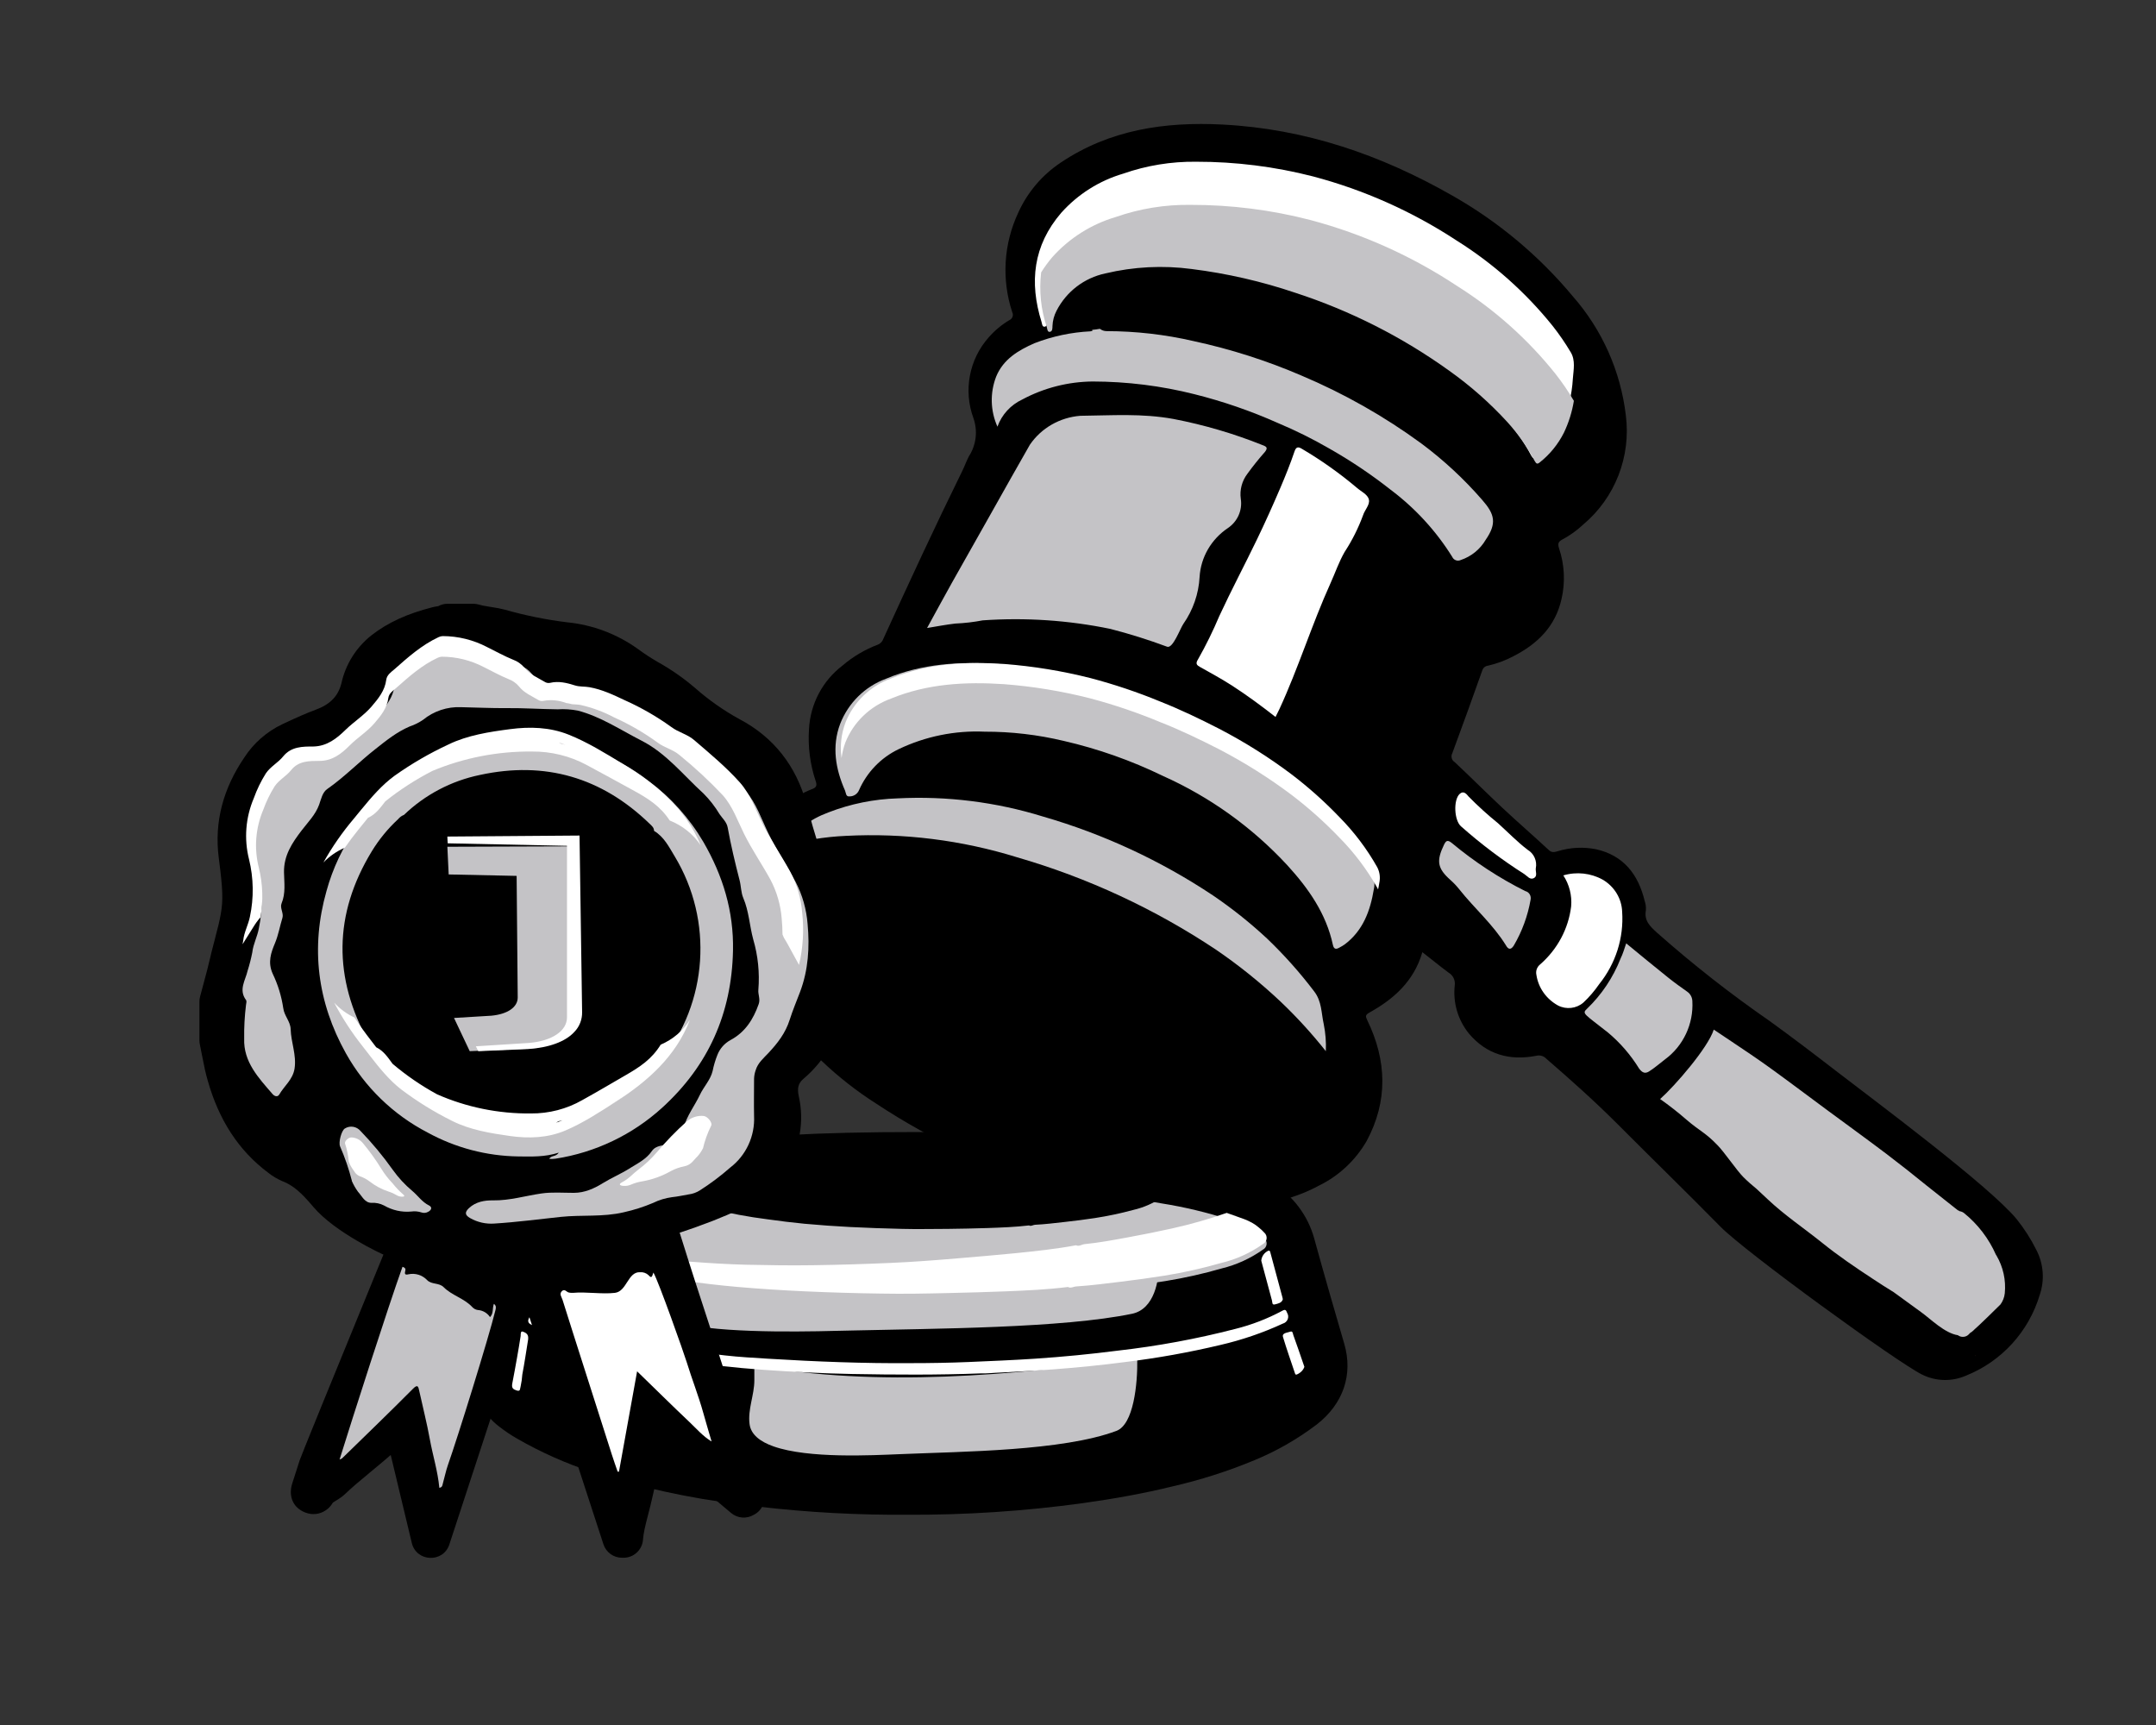 <?xml version="1.0" encoding="UTF-8"?>
<svg width="400px" height="320px" viewBox="0 0 400 320" version="1.1" xmlns="http://www.w3.org/2000/svg" xmlns:xlink="http://www.w3.org/1999/xlink">
    <rect x="0" y="0" width="400" height="320" fill="#333333" stroke="none"/>
    <!-- Generator: Sketch 53.2 (72643) - https://sketchapp.com -->
    <title>Membership_Curator</title>
    <desc>Created with Sketch.</desc>
    <g id="Membership_Curator" stroke="none" stroke-width="1" fill="none" fill-rule="evenodd">
        <g id="Curator" transform="translate(88, 23)" fill-rule="nonzero">
            <path d="M175.888,153.637 C174.311,159.059 170.537,162.363 166.031,164.856 C165.311,165.28 165.311,165.516 165.659,166.239 C169.296,173.718 169.544,181.26 165.547,188.677 C163.482,192.254 160.4,195.132 156.697,196.941 C151.57,199.721 145.959,200.68 140.236,201.241 C129.462,202.251 119.022,200.394 108.706,197.502 C96.58,193.992 85.05,188.663 74.508,181.696 C67.31,177.102 61.064,171.155 56.111,164.183 C53.839,160.967 51.468,157.838 50.091,154.136 C47.869,148.165 47.099,142.057 49.371,135.899 C51.319,130.639 55.168,127.174 59.984,124.681 C60.819,124.19 61.69,123.765 62.591,123.409 C63.422,123.135 63.634,122.749 63.336,121.901 C62.293,118.794 61.871,115.511 62.094,112.241 C62.337,107.592 64.607,103.287 68.301,100.474 C70.242,98.811 72.455,97.499 74.843,96.597 C75.338,96.408 75.721,96.005 75.886,95.5 C80.64,85.092 85.444,74.708 90.496,64.437 C90.943,63.527 91.29,62.567 91.737,61.682 C93.121,59.572 93.438,56.932 92.594,54.552 C90.717,49.424 91.805,43.674 95.424,39.594 C96.525,38.329 97.82,37.247 99.26,36.391 C99.538,36.275 99.755,36.047 99.857,35.762 C99.959,35.477 99.936,35.162 99.794,34.895 C97.799,28.823 98.203,22.215 100.923,16.434 C102.627,12.669 105.35,9.46 108.781,7.173 C117.892,1.052 128.109,-0.444 138.809,0.105 C154.177,0.89 168.216,5.727 181.486,13.305 C189.993,18.138 197.562,24.472 203.83,32.003 C209.246,38.177 212.666,45.859 213.637,54.029 C214.624,61.695 211.647,69.338 205.742,74.297 C204.585,75.384 203.291,76.314 201.894,77.064 C201.136,77.451 200.95,77.837 201.248,78.722 C202.268,81.751 202.427,85.006 201.707,88.121 C200.565,93.244 197.201,96.485 192.745,98.753 C191.27,99.53 189.701,100.113 188.078,100.486 C187.593,100.533 187.181,100.859 187.022,101.321 C185.202,106.465 183.344,111.597 181.449,116.716 C181.126,117.302 181.324,118.04 181.896,118.386 C184.85,121.153 187.718,124.033 190.672,126.8 C193.626,129.567 196.506,132.048 199.361,134.703 C199.945,135.251 200.478,135.052 201.062,134.89 C203.348,134.196 205.769,134.076 208.113,134.541 C213.239,135.7 215.946,139.215 217.137,144.139 C217.325,144.687 217.401,145.268 217.361,145.846 C216.988,147.804 218.143,148.851 219.421,150.022 C226.055,155.894 233.031,161.363 240.313,166.401 C244.447,169.393 248.518,172.484 252.565,175.613 C259.02,180.599 281.116,196.991 286.168,203.186 C287.573,204.942 288.788,206.843 289.793,208.857 C291.142,211.439 291.371,214.465 290.426,217.222 C288.381,224.036 283.354,229.543 276.771,232.18 C274.155,233.336 271.164,233.267 268.603,231.993 C264.072,229.786 235.757,209.219 231.202,204.569 C224.908,198.162 218.453,191.905 212.11,185.535 C207.864,181.285 203.42,177.321 198.865,173.382 C198.386,172.879 197.672,172.679 197.003,172.858 C192.099,173.806 187.804,172.634 184.515,168.72 C182.487,166.217 181.544,163.002 181.896,159.795 C182.031,158.836 181.568,157.891 180.729,157.414 C179.115,156.217 177.601,154.958 175.888,153.637 Z" id="Path" fill="#000000"></path>
            <path d="M68.971,132.057 C79.683,131.505 90.408,132.847 100.659,136.022 C113.784,139.818 126.256,145.61 137.642,153.198 C141.833,156.063 145.798,159.25 149.502,162.73 C152.541,165.615 155.374,168.713 157.98,172 C158.054,170.322 157.925,168.642 157.594,166.996 C157.122,164.92 157.259,162.755 155.792,160.879 C153.151,157.401 150.241,154.138 147.09,151.122 C143.946,148.194 140.584,145.513 137.033,143.103 C127.329,136.644 116.702,131.712 105.519,128.479 C96.788,125.778 87.654,124.635 78.531,125.102 C74.14,125.236 69.802,126.116 65.702,127.704 C62.272,128.97 59.26,131.17 57,134.058 C60.895,132.906 64.915,132.234 68.971,132.057 L68.971,132.057 Z" id="Path" fill="#C4C3C6"></path>
            <path d="M133.898,7.003 C141.218,6.99 148.511,7.905 155.602,9.725 C165.042,12.221 174.018,16.225 182.185,21.582 C188.972,25.828 195.003,31.179 200.027,37.416 C201.275,38.995 202.416,40.656 203.441,42.388 C204.31,43.867 203.938,45.607 203.814,47.198 C203.64,50.331 202.869,53.403 201.542,56.246 C200.461,58.397 198.922,60.285 197.035,61.777 C196.588,62.15 196.389,62.05 196.091,61.516 C194.697,58.898 192.982,56.464 190.988,54.27 C187.739,50.738 184.126,47.559 180.211,44.787 C171.443,38.494 161.756,33.597 151.492,30.27 C145.23,28.182 138.774,26.728 132.222,25.932 C126.857,25.221 121.408,25.499 116.143,26.752 C112.225,27.577 108.887,30.124 107.054,33.688 C106.594,34.564 106.336,35.532 106.297,36.521 C106.297,36.944 106.297,37.528 105.825,37.603 C105.353,37.677 105.341,37.081 105.242,36.745 C102.932,29.362 103.677,22.539 108.892,16.474 C111.972,13.033 115.949,10.519 120.377,9.215 C124.721,7.697 129.297,6.948 133.898,7.003 Z" id="Path" fill="#FFFFFF"></path>
            <path d="M200.624,46.398 C195.487,39.961 189.308,34.437 182.345,30.056 C173.997,24.525 164.808,20.393 155.137,17.821 C147.867,15.936 140.386,14.989 132.876,15.004 C128.151,14.936 123.45,15.701 118.988,17.263 C114.455,18.601 110.383,21.179 107.227,24.708 C106.469,25.598 105.779,26.543 105.162,27.537 C104.756,30.961 105.115,34.432 106.213,37.699 C106.312,38.034 106.312,38.643 106.794,38.556 C107.276,38.469 107.252,37.898 107.264,37.476 C107.302,36.488 107.56,35.522 108.018,34.647 C109.843,31.089 113.169,28.546 117.071,27.723 C122.315,26.472 127.743,26.194 133.087,26.904 C139.624,27.722 146.063,29.197 152.305,31.309 C162.528,34.631 172.178,39.52 180.911,45.802 C184.811,48.575 188.409,51.752 191.645,55.282 C193.632,57.473 195.339,59.903 196.728,62.517 C197.025,63.05 197.223,63.149 197.668,62.777 C199.548,61.288 201.081,59.403 202.157,57.255 C203.047,55.388 203.667,53.404 204,51.361 C202.988,49.632 201.86,47.974 200.624,46.398 Z" id="Path" fill="#C4C3C6"></path>
            <path d="M175.697,59.267 C168.824,54.237 161.373,50.014 153.496,46.687 C147.043,43.907 140.325,41.76 133.441,40.275 C128.154,39.054 122.74,38.434 117.308,38.426 C116.857,38.427 116.419,38.277 116.067,38 C115.583,38.085 115.099,38.146 114.615,38.195 L114.69,38.365 C114.573,38.409 114.453,38.441 114.33,38.462 C110.764,38.636 107.251,39.38 103.93,40.665 C100.915,41.991 98.147,43.633 96.819,46.857 C95.65,49.866 95.735,53.205 97.055,56.153 C97.848,53.924 99.52,52.101 101.696,51.091 C105.692,48.954 110.163,47.813 114.715,47.77 C121.09,47.78 127.44,48.573 133.615,50.13 C138.902,51.455 144.06,53.234 149.028,55.447 C152.349,56.839 155.574,58.44 158.683,60.241 C162.633,62.484 166.405,65.018 169.964,67.821 C174.541,71.251 178.429,75.483 181.431,80.304 C181.553,80.586 181.787,80.809 182.079,80.921 C182.37,81.033 182.696,81.026 182.982,80.9 C184.949,80.245 186.604,78.908 187.636,77.14 C189.745,74.074 189.311,72.383 187.003,69.755 C183.633,65.868 179.842,62.352 175.697,59.267 L175.697,59.267 Z" id="Path" fill="#C4C3C6"></path>
            <path d="M94.699,112.732 C89.192,112.483 83.709,113.595 78.732,115.971 C75.453,117.541 72.844,120.239 71.377,123.573 C71.086,124.276 70.403,124.734 69.645,124.736 C68.909,124.849 68.959,124.074 68.785,123.674 C67.015,119.659 66.292,115.483 67.875,111.281 C69.382,107.403 72.472,104.358 76.363,102.915 C83.082,100.089 90.074,99.689 97.316,100.177 C102.742,100.596 108.12,101.504 113.383,102.89 C117.802,104.092 122.133,105.596 126.346,107.392 C129.961,108.855 133.601,110.668 137.153,112.607 C141.912,115.135 146.449,118.064 150.715,121.36 C153.827,123.787 156.744,126.454 159.44,129.338 C162.222,132.208 164.604,135.443 166.52,138.954 C166.985,139.868 167.117,140.917 166.894,141.918 C166.233,145.945 164.887,149.646 161.459,152.21 C161.143,152.425 160.814,152.621 160.475,152.797 C159.864,153.147 159.465,153.085 159.291,152.285 C158.044,146.482 154.766,141.818 150.864,137.541 C144.354,130.496 136.489,124.847 127.743,120.935 C121.878,118.083 115.71,115.905 109.357,114.445 C104.555,113.297 99.635,112.722 94.699,112.732 Z" id="Path" fill="#C4C3C6"></path>
            <path d="M68.831,114.765 C70.323,110.984 73.401,108.011 77.284,106.602 C84.016,103.832 91.061,103.441 98.254,103.917 C103.681,104.332 109.059,105.218 114.325,106.565 C118.741,107.74 123.07,109.212 127.279,110.97 C131.019,112.434 134.598,114.167 138.163,115.985 C142.916,118.457 147.45,121.314 151.716,124.527 C154.825,126.902 157.743,129.509 160.443,132.324 C163.218,135.126 165.6,138.277 167.525,141.695 L167.674,142 C167.749,141.622 167.836,141.231 167.899,140.78 C168.115,139.802 167.983,138.782 167.525,137.888 C165.6,134.47 163.218,131.319 160.443,128.517 C157.743,125.702 154.825,123.095 151.716,120.719 C147.453,117.503 142.919,114.645 138.163,112.178 C134.598,110.348 131.007,108.627 127.279,107.151 C123.068,105.409 118.74,103.954 114.325,102.794 C109.069,101.464 103.704,100.586 98.292,100.171 C91.098,99.695 84.054,100.098 77.321,102.855 C73.439,104.265 70.36,107.238 68.868,111.019 C68.069,113.126 67.816,115.394 68.133,117.62 C68.259,116.646 68.494,115.689 68.831,114.765 Z" id="Path" fill="#FFFFFF"></path>
            <path d="M148.647,110 C145.995,107.932 143.356,105.976 140.592,104.195 C138.659,102.949 136.652,101.853 134.644,100.732 C134.037,100.396 133.764,100.122 134.248,99.349 C135.725,96.743 137.049,94.052 138.213,91.29 C140.419,86.518 142.885,81.884 145.165,77.151 C146.702,73.974 148.152,70.748 149.539,67.509 C150.494,65.267 151.398,63.025 152.179,60.72 C152.452,59.923 152.823,59.823 153.517,60.247 C157.113,62.362 160.524,64.779 163.716,67.472 C164.521,68.182 165.761,68.717 165.971,69.689 C166.182,70.661 165.178,71.607 164.868,72.629 C163.993,75.001 162.854,77.266 161.473,79.381 C160.407,81.224 159.713,83.292 158.821,85.248 C155.376,92.872 152.898,100.894 149.391,108.493 C149.168,108.979 148.92,109.439 148.647,110 Z" id="Path" fill="#FFFFFF"></path>
            <path d="M146.24,59.573 C140.915,57.437 135.388,55.814 129.739,54.726 C123.837,53.648 118.357,54.072 112.43,54.133 C108.632,54.429 105.183,56.407 103.073,59.5 C100.663,63.692 98.314,67.909 95.941,72.113 C93.568,76.317 91.07,80.776 88.585,85.15 C87.057,87.888 85.566,90.638 84,93.498 C85.864,93.195 87.541,92.868 89.244,92.674 C90.951,92.601 92.649,92.403 94.326,92.08 C102.257,91.526 110.23,92.061 118.009,93.667 C121.579,94.587 125.096,95.691 128.546,96.975 C129.614,97.339 130.944,93.619 131.54,92.747 C133.348,90.164 134.392,87.146 134.56,84.023 C134.782,80.382 136.712,77.043 139.791,74.972 C141.599,73.76 142.535,71.646 142.202,69.532 C141.974,67.879 142.42,66.204 143.444,64.868 C144.451,63.474 145.544,62.117 146.7,60.809 C147.222,60.118 147.06,59.864 146.24,59.573 Z" id="Path" fill="#C4C3C6"></path>
            <path d="M213.707,152 C216.372,154.186 218.887,156.27 221.451,158.317 C222.615,159.252 223.828,160.123 225.054,160.983 C225.614,161.381 225.957,162.022 225.98,162.713 C226.218,166.956 224.305,171.03 220.901,173.528 C219.925,174.273 219.012,175.082 217.961,175.751 C217.235,176.206 216.71,176.042 216.097,175.221 C214.54,172.693 212.588,170.436 210.317,168.537 C206.013,165.126 205.425,165.051 206.414,164.154 C209.145,161.532 211.28,158.342 212.669,154.805 C213.094,153.946 213.345,153.049 213.707,152 Z" id="Path" fill="#C4C3C6"></path>
            <path d="M202.043,139.392 C204.496,138.665 207.154,138.958 209.374,140.199 C211.529,141.475 212.875,143.708 212.957,146.142 C213.283,150.978 211.76,155.762 208.675,159.593 C207.83,160.823 206.85,161.962 205.753,162.992 C204.463,164.102 202.589,164.317 201.064,163.53 C198.887,162.337 197.405,160.243 197.049,157.856 C196.88,157.123 197.155,156.361 197.761,155.888 C200.955,153.092 202.991,149.279 203.491,145.152 C203.671,143.131 203.163,141.11 202.043,139.392 Z" id="Path" fill="#FFFFFF"></path>
            <path d="M195.968,143.916 C195.439,146.921 194.384,149.797 192.855,152.4 C192.33,153.232 191.842,153.168 191.415,152.4 C188.973,148.446 185.543,145.515 182.735,141.971 C182.242,141.351 181.699,140.777 181.111,140.256 C178.67,138.093 178.462,136.724 179.891,133.73 C180.269,132.962 180.538,132.744 181.307,133.346 C185.527,136.864 190.114,139.869 194.979,142.303 C195.316,142.377 195.61,142.589 195.796,142.892 C195.982,143.196 196.044,143.564 195.968,143.916 Z" id="Path" fill="#C4C3C6"></path>
            <path d="M196.933,138.081 C196.856,138.687 197.303,139.525 196.575,139.899 C195.847,140.273 195.361,139.512 194.825,139.164 C190.677,136.525 186.742,133.559 183.059,130.292 C181.782,129.183 181.616,125.392 182.804,124.283 C183.519,123.612 184.081,124.283 184.464,124.76 C186.187,126.515 188.009,128.168 189.919,129.712 C191.746,131.362 193.471,133.155 195.413,134.638 C196.601,135.336 197.213,136.723 196.933,138.081 L196.933,138.081 Z" id="Path" fill="#FFFFFF"></path>
            <polygon id="Path" fill="#8B613B" points="278.475 228.445 278.555 228.555 278.445 228.475"></polygon>
            <polygon id="Path" fill="#8B613B" points="115.55 194.47 115.45 194.55 115.53 194.45"></polygon>
            <path d="M80.205,257.997 L77.215,257.997 C67.791,257.935 58.379,257.28 49.036,256.036 C39.848,254.917 30.785,252.931 21.965,250.103 C17.052,248.511 12.317,246.404 7.838,243.818 C6.751,243.188 5.706,242.487 4.711,241.718 C1.34,239.24 -0.43,235.109 0.089,230.933 C0.376,228.419 0.849,226.244 1.335,224.07 C1.485,223.341 1.647,222.612 1.784,221.883 C2.17,219.922 2.581,217.973 3.029,216.012 C3.602,213.259 4.175,210.506 4.686,207.741 C5.82,201.745 9.669,197.232 15.786,194.693 C22.987,191.714 30.424,190.495 37.413,189.501 C43.642,188.622 50.207,188.006 58.068,187.566 C65.194,187.176 72.519,187 82.56,187 C91.367,187 98.854,187.302 105.519,187.754 C110.677,188.106 116.196,188.659 122.375,189.426 C127.191,189.988 131.967,190.853 136.676,192.016 C140.705,192.892 144.57,194.411 148.125,196.516 C151.874,198.803 154.622,202.443 155.811,206.698 C157.792,213.888 159.835,220.952 161.405,226.307 C163.074,232.014 161.193,237.47 156.26,241.279 C152.731,243.952 148.88,246.161 144.799,247.853 C139.832,249.917 134.702,251.557 129.463,252.755 C124.343,254.012 118.899,255.005 112.795,255.86 C101.994,257.338 91.104,258.052 80.205,257.997 L80.205,257.997 Z" id="Path" fill="#000000"></path>
            <path d="M83.185,193 C89.733,193 98.48,193.198 107.215,193.844 C113.092,194.265 118.944,194.923 124.784,195.704 C129.507,196.284 134.186,197.183 138.787,198.396 C142.01,199.132 145.091,200.389 147.907,202.118 C149.781,203.372 151.112,205.285 151.635,207.477 C153.598,215.106 155.648,222.71 157.735,230.302 C158.457,232.466 157.669,234.847 155.797,236.157 C152.762,238.602 149.421,240.641 145.857,242.223 C141.131,244.35 136.224,246.052 131.195,247.309 C125.625,248.721 119.985,249.843 114.297,250.67 C102.144,252.411 89.87,253.178 77.594,252.965 C67.886,252.896 58.194,252.179 48.581,250.819 C39.334,249.618 30.231,247.495 21.408,244.48 C16.831,242.901 12.443,240.821 8.324,238.278 C7.544,237.794 6.793,237.264 6.075,236.69 C5.257,236.038 4.861,234.991 5.044,233.961 C5.404,230.711 6.15,227.523 6.746,224.322 C7.765,218.839 8.883,213.369 9.853,207.873 C10.318,204.712 12.47,202.055 15.469,200.939 C22.042,198.036 29.024,196.821 36.045,195.754 C43.065,194.687 50.259,194.054 57.341,193.633 C65.169,193.174 73.096,193 83.185,193 Z M110.669,215.775 C111.179,216.073 111.688,215.701 112.222,215.664 C114.956,215.503 117.677,215.155 120.386,214.833 C123.094,214.51 125.815,214.138 128.524,213.716 C132.053,213.16 135.546,212.398 138.986,211.434 C141.726,210.785 144.322,209.632 146.64,208.035 C147.013,207.846 147.266,207.483 147.314,207.069 C147.361,206.654 147.197,206.243 146.876,205.976 C146.581,205.665 146.261,205.379 145.919,205.12 C144.341,203.767 142.303,203.346 140.427,202.639 C136.276,201.332 132.031,200.345 127.729,199.686 C124.3,199.004 120.783,198.743 117.292,198.446 C112.695,197.999 108.097,197.553 103.488,197.205 C98.667,196.895 93.833,196.672 89.012,196.61 C82.924,196.548 76.824,196.473 70.723,196.709 C67.617,196.833 64.51,196.908 61.404,197.007 C59.602,197.007 57.801,197.193 55.999,197.305 C53.514,197.441 51.141,197.739 48.706,197.95 C44.829,198.272 40.94,198.595 37.101,199.19 C31.889,199.891 26.736,200.969 21.681,202.415 C19.485,202.942 17.387,203.818 15.469,205.008 C13.655,206.248 13.729,207.613 15.668,208.729 C15.866,208.853 16.065,208.953 16.276,209.064 C18.78,210.338 21.429,211.305 24.166,211.942 C29.271,213.199 34.45,214.135 39.673,214.746 C43.003,215.18 46.345,215.565 49.7,215.85 C53.841,216.197 57.958,216.462 62.05,216.644 C66.784,216.842 71.506,216.979 76.24,217.041 C80.414,217.103 84.577,217.041 88.752,216.929 C92.293,216.842 95.834,216.755 99.375,216.619 C103.102,216.408 106.867,216.247 110.669,215.775 L110.669,215.775 Z M94.753,232.559 C95.995,232.559 97.238,232.435 98.369,232.361 C101.599,232.175 104.83,232.013 108.06,231.765 C112.545,231.418 117.006,230.971 121.467,230.376 C127.396,229.64 133.278,228.567 139.085,227.163 C143.079,226.225 146.964,224.874 150.678,223.132 C151.087,223.017 151.42,222.719 151.578,222.326 C151.736,221.932 151.702,221.487 151.486,221.122 C151.274,220.551 151.138,220.39 150.554,220.725 C147.81,222.223 144.888,223.369 141.856,224.136 C134.702,226.015 127.424,227.383 120.075,228.23 C114.989,228.9 109.899,229.404 104.805,229.743 C100.68,230.029 96.554,230.19 92.38,230.376 C88.863,230.525 85.36,230.55 81.843,230.587 C72.972,230.661 64.113,230.302 55.254,229.756 C52.582,229.582 49.911,229.446 47.252,229.135 C42.071,228.528 36.902,227.895 31.758,227.051 C24.967,226.089 18.301,224.391 11.878,221.99 C11.518,221.854 11.07,221.556 10.859,222.09 C10.648,222.623 10.573,223.032 11.281,223.33 C12.899,224.088 14.559,224.755 16.251,225.327 C23.484,227.652 30.93,229.256 38.48,230.115 C43.785,230.835 49.091,231.468 54.421,231.852 C59.752,232.237 65.318,232.534 70.773,232.634 C78.836,232.82 86.826,232.869 94.753,232.559 Z M150.728,218.504 L150.728,218.232 C149.999,215.503 149.261,212.773 148.516,210.044 C148.516,209.908 148.516,209.647 148.18,209.672 C147.435,209.989 146.924,210.69 146.851,211.496 C147.514,213.902 148.164,216.309 148.802,218.715 C148.889,219.025 148.802,219.571 149.336,219.422 C149.87,219.274 150.529,219.174 150.728,218.504 Z M154.455,231.976 L154.219,231.071 C153.66,229.061 153.126,227.064 152.542,225.067 C152.467,224.794 152.542,224.136 152.007,224.372 C151.473,224.608 150.479,224.608 150.765,225.526 C151.386,228.118 152.119,230.686 152.803,233.254 C152.803,233.465 152.89,233.8 153.225,233.601 C153.815,233.234 154.239,232.651 154.405,231.976 L154.455,231.976 Z M14.512,211.297 L14.512,211.297 C14.524,211.198 14.524,211.098 14.512,211 C14.512,210.354 13.878,210.144 13.443,210.044 C13.009,209.945 13.145,210.503 13.096,210.801 C12.872,212.042 12.648,213.394 12.4,214.696 C12.151,215.999 11.841,217.661 11.518,219.15 C11.356,219.919 11.853,220.154 12.4,220.316 C12.946,220.477 12.959,219.943 13.096,219.559 C13.26,218.887 13.364,218.202 13.406,217.512 C13.829,215.453 14.152,213.369 14.512,211.297 Z" id="Shape" fill="#000000"></path>
            <path d="M51.953,230.297 L51.953,233.07 C51.953,235.767 50.704,238.476 51.066,241.185 C51.316,243.131 53.04,244.454 55.551,245.331 C62.023,247.595 73.717,246.972 78.965,246.756 C90.722,246.26 109.125,246.171 119.12,242.444 C122.306,241.261 123.081,233.795 122.994,229 C99.705,232.167 74.829,234.38 51.953,230.297 Z" id="Path" fill="#C4C3C6"></path>
            <path d="M35.224,211.946 L35.224,213.939 C35.224,215.894 33.642,217.849 34.075,219.804 C34.396,221.21 36.621,222.156 39.883,222.795 C48.237,224.43 63.363,223.983 70.135,223.817 C85.335,223.459 109.124,223.395 122.038,220.712 C126.154,219.855 127.155,214.476 126.982,211 C96.952,213.275 64.797,214.885 35.224,211.946 Z" id="Path" fill="#C4C3C6"></path>
            <path d="M110.417,216.725 C106.62,217.21 102.859,217.375 99.099,217.541 C95.562,217.681 92.026,217.771 88.489,217.86 C84.319,217.975 80.162,218.038 75.992,217.975 C71.264,217.975 66.548,217.771 61.82,217.567 C57.683,217.371 53.572,217.099 49.485,216.751 C46.134,216.457 42.796,216.062 39.47,215.616 C34.268,215.004 29.107,214.058 24.02,212.785 C21.28,212.148 18.626,211.172 16.115,209.878 C15.904,209.763 15.705,209.661 15.507,209.534 C13.571,208.386 13.496,206.984 15.308,205.709 C17.229,204.465 19.332,203.548 21.538,202.993 C26.579,201.52 31.718,200.425 36.914,199.716 C40.748,199.117 44.632,198.785 48.504,198.441 C50.986,198.224 53.357,197.918 55.789,197.778 C57.588,197.663 59.388,197.523 61.187,197.472 C64.29,197.37 67.392,197.293 70.495,197.166 C76.588,196.924 82.681,197 88.762,197.064 C93.577,197.064 98.404,197.357 103.219,197.676 C107.823,197.969 112.415,198.428 117.007,198.951 C120.494,199.308 124.006,199.576 127.431,200.226 C131.728,200.903 135.968,201.918 140.114,203.261 C141.988,203.949 144.023,204.383 145.599,205.811 C145.94,206.077 146.26,206.371 146.555,206.691 C146.875,206.966 147.039,207.388 146.992,207.814 C146.944,208.24 146.691,208.614 146.319,208.807 C144.004,210.449 141.411,211.634 138.674,212.301 C135.239,213.292 131.75,214.076 128.225,214.647 C125.52,215.08 122.81,215.463 120.097,215.794 C117.391,216.126 114.674,216.483 111.943,216.649 C111.435,216.61 110.889,217.031 110.417,216.725 Z" id="Path" fill="#C4C3C6"></path>
            <path d="M102.926,204.322 C100.327,204.631 97.752,204.721 95.19,204.811 C92.628,204.901 90.35,204.927 87.924,204.966 C85.077,204.966 82.231,205.043 79.384,204.966 C76.153,204.888 72.923,204.786 69.692,204.618 C66.87,204.472 64.056,204.271 61.25,204.014 C58.961,203.795 56.683,203.512 54.406,203.19 C50.847,202.747 47.317,202.081 43.835,201.196 C41.967,200.76 40.155,200.095 38.438,199.214 C38.302,199.137 38.154,199.073 38.017,198.983 C36.705,198.211 36.656,197.31 37.906,196.41 C39.248,195.595 40.706,195.008 42.226,194.673 C45.681,193.712 49.196,193.007 52.747,192.563 C55.383,192.189 58.032,191.984 60.693,191.778 C62.352,191.649 64.011,191.469 65.644,191.379 C66.882,191.315 68.12,191.224 69.358,191.199 C71.487,191.199 73.616,191.122 75.732,191.057 C79.904,190.929 84.062,191.057 88.234,191.057 C91.526,191.057 94.819,191.302 98.136,191.533 C101.453,191.765 104.424,192.086 107.555,192.421 C109.944,192.678 112.345,192.871 114.685,193.36 C117.618,193.834 120.514,194.53 123.349,195.445 C124.675,195.781 125.932,196.361 127.063,197.156 C127.298,197.332 127.517,197.53 127.719,197.748 C127.925,197.934 128.028,198.215 127.993,198.497 C127.959,198.779 127.79,199.024 127.545,199.15 C125.942,200.234 124.164,201.009 122.297,201.44 C119.936,202.081 117.544,202.588 115.13,202.959 C113.286,203.242 111.417,203.473 109.573,203.679 C107.729,203.885 105.86,204.117 103.991,204.207 C103.607,204.245 103.273,204.541 102.926,204.322 Z" id="Path" fill="#000000"></path>
            <path d="M145.544,204.708 C143.962,203.316 141.906,202.881 140.025,202.153 C139.882,202.095 139.737,202.043 139.589,202 C136.265,203.16 132.88,204.124 129.448,204.886 C126.757,205.487 124.054,206.023 121.351,206.521 C118.648,207.019 115.932,207.53 113.203,207.799 C112.668,207.862 112.182,208.284 111.646,208.003 C107.909,208.705 104.084,209.101 100.322,209.484 C96.784,209.842 93.234,210.123 89.683,210.43 C85.497,210.787 81.324,211.106 77.126,211.285 C72.38,211.49 67.621,211.643 62.874,211.707 C58.726,211.771 54.565,211.707 50.417,211.617 C47.04,211.528 43.664,211.324 40.288,211.068 C35.002,210.778 29.738,210.147 24.529,209.178 C21.742,208.711 19.022,207.892 16.432,206.738 C16.22,206.636 16.008,206.547 15.797,206.432 C14.763,205.895 14.227,205.27 14.189,204.593 C12.508,205.87 12.607,207.147 14.501,208.348 L15.124,208.68 C17.655,210.011 20.337,211.015 23.109,211.668 C28.241,212.965 33.446,213.937 38.694,214.58 C42.045,215.028 45.409,215.436 48.772,215.73 C52.908,216.088 57.057,216.356 61.23,216.547 C65.989,216.765 70.735,216.905 75.494,216.969 C79.68,217.046 83.878,216.969 88.076,216.867 C91.639,216.777 95.19,216.701 98.753,216.547 C102.49,216.394 106.314,216.228 110.139,215.743 C110.65,216.049 111.16,215.666 111.696,215.641 C114.449,215.462 117.177,215.104 119.918,214.772 C122.659,214.44 125.375,214.07 128.09,213.635 C131.641,213.059 135.156,212.27 138.617,211.273 C141.376,210.613 143.988,209.426 146.316,207.773 C146.69,207.579 146.944,207.205 146.992,206.778 C147.04,206.351 146.875,205.928 146.553,205.653 C146.243,205.309 145.905,204.993 145.544,204.708 L145.544,204.708 Z" id="Path" fill="#FFFFFF"></path>
            <path d="M93.958,231.775 C86.028,232.08 78.049,232.031 70.069,231.885 C64.613,231.787 59.156,231.494 53.712,231.116 C48.268,230.738 43.073,230.115 37.766,229.408 C30.214,228.562 22.765,226.984 15.53,224.697 C13.837,224.135 12.177,223.479 10.558,222.733 C9.85,222.403 9.949,221.927 10.136,221.513 C10.322,221.098 10.795,221.281 11.155,221.415 C17.581,223.777 24.249,225.446 31.042,226.394 C36.187,227.211 41.358,227.846 46.541,228.444 C49.201,228.749 51.873,228.883 54.545,229.054 C63.407,229.591 72.269,229.945 81.144,229.871 C84.661,229.871 88.166,229.81 91.684,229.664 C95.81,229.481 99.937,229.322 104.113,229.042 C109.217,228.7 114.309,228.204 119.388,227.553 C126.739,226.72 134.02,225.375 141.176,223.526 C144.209,222.771 147.132,221.644 149.877,220.17 C150.461,219.841 150.598,219.999 150.809,220.561 C151.026,220.92 151.06,221.357 150.902,221.745 C150.743,222.132 150.411,222.425 150.001,222.538 C146.286,224.251 142.4,225.58 138.405,226.503 C132.596,227.885 126.711,228.94 120.78,229.664 C116.318,230.25 111.856,230.689 107.369,231.031 C104.138,231.275 100.906,231.433 97.674,231.616 C96.382,231.653 95.201,231.812 93.958,231.775 Z" id="Path" fill="#FFFFFF"></path>
            <path d="M150,218.035 C149.797,218.72 149.101,218.822 148.532,218.974 C147.962,219.126 148.076,218.568 147.987,218.251 C147.329,215.789 146.667,213.327 146,210.865 C146.074,210.041 146.595,209.324 147.354,209 C147.658,209 147.658,209.241 147.696,209.381 C148.456,212.172 149.207,214.964 149.949,217.756 L150,218.035 Z" id="Path" fill="#FFFFFF"></path>
            <path d="M154,230.556 C153.806,231.143 153.327,231.644 152.669,231.948 C152.31,232.118 152.283,231.831 152.217,231.65 C151.485,229.45 150.7,227.25 150.034,225.028 C149.795,224.242 150.873,224.231 151.365,224.04 C151.857,223.848 151.857,224.401 151.937,224.635 C152.563,226.346 153.135,228.058 153.734,229.78 L154,230.556 Z" id="Path" fill="#FFFFFF"></path>
            <path d="M13.991,211.236 C13.636,213.242 13.317,215.26 12.901,217.242 C12.86,217.91 12.757,218.574 12.594,219.224 C12.46,219.596 12.594,220.161 11.908,219.957 C11.222,219.753 10.879,219.572 11.039,218.828 C11.357,217.386 11.627,215.945 11.908,214.516 C12.19,213.086 12.374,212.005 12.594,210.744 C12.594,210.456 12.594,209.915 12.938,210.011 C13.281,210.107 13.942,210.312 13.991,210.936 C14.003,211.032 14.003,211.129 13.991,211.224 L13.991,211.236 Z" id="Path" fill="#FFFFFF"></path>
            <path d="M9.992,225.43 C9.637,227.621 9.319,229.826 8.903,231.992 C8.855,232.721 8.752,233.445 8.597,234.157 C8.462,234.551 8.597,235.168 7.912,234.958 C7.226,234.748 6.871,234.524 7.043,233.645 C7.349,232.083 7.63,230.509 7.912,228.934 C8.156,227.621 8.377,226.191 8.597,224.826 C8.597,224.498 8.597,223.907 8.939,224.012 C9.282,224.117 9.943,224.354 9.992,225.036 C10.003,225.136 10.003,225.238 9.992,225.338 L9.992,225.43 Z" id="Path" fill="#FFFFFF"></path>
            <path d="M282.398,209.9 C282.361,209.854 282.328,209.805 282.299,209.753 C280.97,206.747 278.942,204.1 276.385,202.033 C276.149,201.85 275.87,201.732 275.575,201.689 C275.46,201.61 275.337,201.544 275.207,201.493 L269.513,196.983 C267.059,194.986 264.519,192.976 261.966,191.04 C258.432,188.368 254.837,185.77 251.266,183.135 C247.695,180.5 244.076,177.767 240.431,175.132 C238.087,173.441 235.682,171.824 233.289,170.23 L229.952,168 C228.896,171.358 222.712,178.478 220,180.88 C221.701,182.077 223.34,183.362 224.908,184.728 C227.363,186.836 228.418,187.106 230.639,189.434 C231.866,190.66 234.185,194.091 235.425,195.341 C236.198,196.113 237.02,196.836 237.879,197.535 L239.94,199.459 C243.008,202.363 246.628,204.802 249.966,207.474 C252.996,209.925 256.211,212.106 259.5,214.263 C260.727,215.097 262.052,215.905 263.341,216.714 C265.026,217.956 266.711,219.182 268.396,220.391 C270.2,221.678 272.765,224.312 275.244,224.692 C275.862,225.157 276.73,225.089 277.268,224.533 L277.489,224.288 C277.715,224.157 277.925,224.001 278.115,223.822 C278.193,223.762 278.264,223.692 278.324,223.614 C278.594,223.442 282.987,219.177 283.146,218.981 C283.588,218.377 283.863,217.667 283.944,216.923 C284.186,214.477 283.644,212.019 282.398,209.9 L282.398,209.9 Z" id="Path" fill="#C4C3C6"></path>
        </g>
        <g id="membership" transform="translate(37, 112)" fill-rule="nonzero">
            <path d="M34.138,120.73 C34.033,120.719 25.124,116.638 21.123,111.877 C18.868,109.195 17.338,107.871 15.446,107.14 L15.301,107.08 C14.389,106.682 13.534,106.166 12.757,105.547 C7.202,101.393 3.589,95.681 1.548,88.483 C1.156,87.135 0.919,86.048 0.48,83.773 C0.273,82.702 0.193,82.3 0.078,81.755 C0.026,81.511 0,81.262 0,81.012 L0,73.8 C0,73.496 0.039,73.193 0.115,72.898 C0.29,72.225 0.433,71.691 0.756,70.498 C1.383,68.176 1.649,67.152 1.94,65.886 C2.157,64.938 2.358,64.145 2.77,62.588 L2.802,62.465 C3.471,59.93 3.741,58.813 3.98,57.448 C4.417,54.945 4.309,52.82 3.685,47.91 C3.632,47.492 3.607,47.302 3.579,47.074 C2.737,40.423 4.427,34.238 8.347,28.491 C10.059,25.858 12.466,23.744 15.339,22.365 C18.314,20.974 19.758,20.335 21.598,19.65 C24.25,18.67 25.737,17.148 26.339,14.769 C27.102,11.266 29.055,8.129 31.9,5.864 C35.047,3.412 38.683,1.818 43.181,0.664 C43.511,0.575 43.739,0.533 44.167,0.467 C44.234,0.456 44.273,0.45 44.303,0.446 C44.836,0.154 45.436,3.69482223e-13 46.048,3.69482223e-13 L50.788,3.69482223e-13 C51.142,3.69482223e-13 51.494,0.052 51.832,0.153 C52.333,0.303 52.834,0.4 53.914,0.57 C53.962,0.577 53.962,0.577 54.011,0.585 C55.272,0.782 55.859,0.889 56.714,1.113 C60.513,2.193 64.392,2.975 68.232,3.443 C72.944,3.908 77.449,5.6 81.334,8.379 C82.53,9.26 83.775,10.075 85.007,10.788 C87.46,12.151 89.769,13.755 91.942,15.612 C94.478,17.846 97.255,19.795 100.162,21.391 C106.524,24.729 110.718,30.089 112.625,37.116 C112.721,37.469 112.721,37.469 112.817,37.82 C114.272,43.178 115.004,45.535 116.154,48.206 C118.083,52.414 119.111,56.976 119.174,61.6 L119.173,61.729 C119.169,61.915 119.225,62.098 119.334,62.251 C119.767,62.859 120,63.587 120,64.333 L120,72.378 C120,72.943 119.867,73.495 119.615,73.994 C118.769,79.776 116.336,84.517 112.047,88.144 C111.117,88.926 110.861,89.845 111.201,91.395 C112.253,96.027 111.388,100.884 108.839,104.818 C105.988,109.406 102.32,111.699 95.305,114.453 C93.217,115.266 91.15,116.004 89.098,116.667 C89.4,117.612 89.749,118.719 90.217,120.218 C90.39,120.77 90.469,121.022 90.562,121.321 C91.156,123.217 91.568,124.509 92,125.818 C96.212,138.779 100.431,151.733 104.659,164.681 C105.217,166.39 104.423,168.221 102.846,169.01 C101.531,169.797 99.835,169.678 98.64,168.67 L85.876,157.905 C84.988,161.612 84.463,163.846 83.922,166.248 C83.761,166.975 83.608,167.584 83.301,168.755 C83.288,168.807 83.288,168.807 83.274,168.86 C82.626,171.335 82.395,172.404 82.288,173.674 C82.131,175.54 80.563,176.975 78.68,176.975 L78.403,176.975 C76.834,176.975 75.444,175.97 74.959,174.486 C73.883,171.19 72.76,167.746 71.437,163.684 C71.675,164.417 65.981,146.932 64.385,142.039 C63.067,137.998 61.855,134.284 60.705,130.767 C56.643,143.158 50.025,163.348 46.365,174.515 C45.232,177.971 40.249,177.771 39.401,174.234 C37.899,167.974 36.652,162.771 35.489,157.908 C34.579,158.706 33.5,159.61 31.962,160.88 L31.925,160.911 C29.422,162.977 28.327,163.913 27.063,165.111 C26.532,165.617 26.091,165.922 25.313,166.394 C25.269,166.421 25.269,166.421 25.228,166.446 C24.968,166.603 24.842,166.684 24.763,166.741 L24.741,166.776 C24.37,167.364 24.06,167.752 23.419,168.184 C22.29,168.945 20.907,169.07 19.677,168.598 C17.291,167.698 16.629,165.567 17.102,163.606 C17.142,163.444 17.179,163.314 17.231,163.147 C17.243,163.111 17.243,163.111 17.248,163.096 C17.641,161.829 18.058,160.533 18.604,158.876 C18.859,158.102 24.037,145.387 34.138,120.73 Z" id="Path-2" fill="#000000"></path>
            <path d="M64.89,102.957 C65.308,102.276 66.119,102.65 66.665,101.821 C64.049,102.669 61.599,102.546 59.161,102.527 C53.269,102.446 47.488,100.922 42.322,98.089 C35.95,94.782 30.687,89.681 27.184,83.417 C21.872,73.902 20.595,63.81 23.573,53.294 C25.91,44.781 31.175,37.365 38.441,32.348 C41.597,30.108 45.196,28.763 48.666,27.087 C52.627,25.16 56.649,24.957 60.806,25.006 C68.995,25.102 76.927,27.877 83.387,32.907 C87.48,35.956 90.92,39.795 93.502,44.196 C97.113,50.439 99.145,57.032 98.992,64.362 C98.746,76.026 94.398,85.713 85.844,93.497 C80.32,98.521 73.438,101.807 66.057,102.945 C65.836,102.979 65.612,102.997 65.388,103 C65.221,102.997 65.055,102.982 64.89,102.957 Z M43.642,92.797 C43.928,93.252 44.361,93.595 44.87,93.767 C53.468,97.782 62.256,98.334 71.203,95.161 C75.129,93.872 78.703,91.691 81.643,88.789 C83.271,87.776 84.437,86.29 85.617,84.835 C94.358,73.968 95.38,58.802 88.177,46.86 C87.127,45.129 86.2,43.239 84.345,42.134 C84.345,41.52 83.903,41.176 83.522,40.808 C74.636,32.207 64.11,29.138 52.037,31.759 C46.736,32.852 41.852,35.42 37.949,39.168 C37.528,39.329 37.158,39.598 36.875,39.948 C34.967,41.71 33.314,43.729 31.962,45.946 C24.869,57.61 24.795,69.464 31.434,81.367 C31.925,82.238 32.404,83.208 33.38,83.681 C33.486,84.343 33.81,84.95 34.301,85.406 C35.167,86.37 36.144,87.248 36.991,88.212 C38.863,90.188 41.129,91.75 43.642,92.797 Z" id="Shape" fill="#C4C3C6"></path>
            <path d="M94.982,155.385 C93.402,154.426 92.197,153.01 90.874,151.759 C87.689,148.75 84.571,145.655 81.202,142.39 C80.051,148.762 78.948,154.878 77.839,161 L77.588,161 C77.224,159.938 76.849,158.888 76.509,157.82 C74.434,151.271 69.425,135.707 67.368,129.133 C67.213,128.626 66.706,128.053 67.236,127.528 C67.767,127.003 68.095,127.68 68.53,127.772 C68.786,127.832 69.05,127.852 69.311,127.833 C71.697,127.601 74.678,128.12 77.099,127.833 C79.311,127.552 79.484,123.872 81.768,124.006 C82.342,123.962 82.907,124.163 83.33,124.561 C83.98,125.343 84.016,124.561 84.225,124.067 C85.197,125.721 89.884,139.009 90.391,140.65 C91.363,143.824 92.591,146.907 93.479,150.099 C93.968,151.857 94.493,153.596 95,155.342 L94.982,155.385 Z" id="Path" fill="#FFFFFF"></path>
            <path d="M53.913,132.333 C54.617,131.616 54.314,130.7 54.629,129.871 C55.139,130.232 55.006,130.7 54.909,131.087 C53.574,136.467 47.948,154.536 46.104,159.767 C45.715,160.87 45.497,162.03 45.169,163.165 C45.078,163.495 45.096,163.913 44.508,164 C44.229,160.932 43.294,158.008 42.748,155.003 C42.202,151.998 41.449,149.068 40.8,146.1 C40.618,145.24 40.521,144.697 39.587,145.657 C35.254,150.022 30.848,154.255 26.461,158.538 C26.316,158.628 26.162,158.699 26,158.75 C28.427,150.957 34.969,130.55 37.675,123 C38.337,123.218 38.239,123.536 38.179,123.773 C38.039,124.328 38.148,124.546 38.755,124.397 C40.032,124.11 41.363,124.526 42.269,125.494 C43.106,126.317 44.453,125.93 45.303,126.772 C46.856,128.337 49.107,128.83 50.618,130.469 C50.893,130.768 51.26,130.962 51.656,131.018 C52.566,131.073 53.401,131.559 53.913,132.333 L53.913,132.333 Z" id="Path" fill="#C4C3C6"></path>
            <path d="M28.285,107.054 C27.728,104.867 26.997,102.735 26.099,100.679 C25.755,99.914 26.367,97.687 26.985,97.341 C27.94,96.746 29.158,96.945 29.899,97.816 C32.071,100.06 34.076,102.478 35.897,105.048 C36.925,106.485 38.121,107.777 39.458,108.893 C40.519,109.775 41.306,110.991 42.594,111.62 C43.241,111.941 43.06,112.478 42.437,112.799 C42.056,113.018 41.606,113.06 41.195,112.916 C40.583,112.714 39.936,112.657 39.301,112.749 C37.553,112.911 35.799,112.523 34.259,111.632 C33.535,111.257 32.732,111.087 31.928,111.139 C30.663,111.139 30.179,109.905 29.421,109.084 C28.962,108.452 28.57,107.766 28.256,107.041 L28.285,107.054 Z" id="Path" fill="#C4C3C6"></path>
            <path d="M27.699,103.459 C27.601,102.331 27.372,101.219 27.018,100.149 C26.87,99.725 27.657,98.964 28.202,99.001 C29.017,99.029 29.786,99.41 30.326,100.055 C31.578,101.559 32.725,103.158 33.758,104.837 C34.351,105.795 35.039,106.683 35.811,107.487 C36.401,108.234 37.055,108.922 37.764,109.544 C38.201,109.869 37.988,110.037 37.474,109.993 C37.139,109.971 36.814,109.864 36.527,109.681 C36.087,109.415 35.618,109.206 35.13,109.058 C33.829,108.636 32.606,107.983 31.515,107.125 C31.007,106.743 30.446,106.445 29.852,106.24 C28.9,105.891 28.716,105.199 28.279,104.65 C28.033,104.278 27.834,103.873 27.687,103.447 L27.699,103.459 Z" id="Path" fill="#FFFFFF"></path>
            <path d="M90.792,109.566 C89.749,109.745 88.713,109.98 87.665,110.085 C86.45,110.248 85.27,110.607 84.17,111.149 C82.416,111.891 80.6,112.471 78.743,112.882 C74.862,113.803 70.925,113.333 67.044,113.741 C62.936,114.174 58.834,114.725 54.713,114.979 C53.149,115.094 51.585,114.741 50.219,113.964 C49.256,113.407 49.183,112.894 50.01,112.108 C51.286,110.927 52.886,110.655 54.493,110.679 C57.558,110.723 60.459,109.832 63.439,109.399 C65.413,109.108 67.461,109.287 69.478,109.281 C71.496,109.275 73.243,108.477 74.942,107.425 C76.487,106.473 78.185,105.767 79.724,104.796 C81.263,103.825 82.876,103.083 83.949,101.518 C84.709,100.416 86.113,100.546 87.211,100.163 C88.549,99.695 89.548,98.554 89.841,97.156 C90.455,94.917 91.895,93.129 92.858,91.082 C93.569,89.578 94.808,88.341 95.207,86.696 C95.413,85.666 95.713,84.658 96.102,83.683 C96.563,82.515 97.416,81.548 98.512,80.949 C101.258,79.483 102.755,77.101 103.76,74.262 C104.097,73.315 103.607,72.48 103.699,71.595 C103.954,68.447 103.63,65.278 102.742,62.248 C102.056,59.712 101.951,57.039 100.903,54.59 C100.468,53.581 100.498,52.381 100.216,51.299 C99.376,48.051 98.603,44.791 98.003,41.494 C97.819,40.485 97.028,39.817 96.488,39.019 C95.659,37.628 94.662,36.346 93.52,35.202 C89.78,31.812 86.635,27.742 82.011,25.391 C78.13,23.412 74.476,20.943 70.208,19.824 C68.978,19.589 67.724,19.508 66.474,19.583 C63.31,19.552 60.152,19.329 56.982,19.36 C54.174,19.391 51.353,19.236 48.539,19.187 C45.984,19.075 43.476,19.909 41.487,21.531 C40.718,22.058 39.88,22.474 38.998,22.768 C36.625,23.783 34.669,25.36 32.676,26.938 C29.61,29.338 26.919,32.134 23.724,34.361 C22.81,34.98 22.577,36.254 22.203,37.287 C21.529,39.143 20.131,40.523 18.978,42.032 C17.188,44.37 15.63,46.702 15.692,49.845 C15.728,51.757 16.023,53.705 15.238,55.586 C14.888,56.433 15.661,57.404 15.403,58.252 C14.919,59.811 14.661,61.419 14.018,62.96 C13.288,64.71 12.626,66.486 13.595,68.638 C14.564,70.65 15.223,72.798 15.551,75.01 C15.722,76.433 16.881,77.485 16.924,78.907 C16.991,81.382 18.04,83.708 17.648,86.238 C17.329,88.267 15.747,89.43 14.815,91.032 C14.502,91.57 13.932,91.379 13.558,90.946 C10.97,87.951 8.15,85.001 8.303,80.67 C8.271,78.584 8.384,76.499 8.64,74.429 C8.689,74.126 8.8,73.705 8.64,73.507 C7.224,71.602 8.542,69.845 8.941,68.069 C9.293,66.961 9.581,65.833 9.805,64.692 C9.977,63.114 10.762,61.735 11.032,60.176 C11.785,56.568 11.732,52.836 10.878,49.251 C9.956,45.391 10.284,41.334 11.816,37.677 C12.388,36.038 13.132,34.466 14.036,32.988 C14.913,31.664 16.305,30.965 17.224,29.771 C18.684,27.884 20.756,27.915 22.743,27.915 C25.269,27.915 27.035,26.468 28.635,24.822 C30.236,23.177 32.051,22.063 33.467,20.356 C34.693,18.846 35.92,17.343 36.177,15.296 C36.294,14.361 37.085,13.836 37.68,13.291 C40.194,11.002 42.695,8.689 45.81,7.204 C46.047,7.085 46.306,7.015 46.57,7 C49.431,7.006 52.245,7.72 54.768,9.079 C56.363,9.877 57.914,10.786 59.551,11.473 C60.353,11.766 61.062,12.27 61.605,12.932 C62.599,14.269 64.058,14.844 65.376,15.661 C65.678,15.862 66.048,15.929 66.4,15.846 C67.976,15.463 69.466,15.846 70.962,16.329 C71.827,16.607 72.728,16.502 73.611,16.663 C75.905,17.2 78.118,18.044 80.19,19.174 C83.193,20.556 86.046,22.25 88.701,24.228 C89.995,25.23 91.675,25.595 92.926,26.703 C95.838,29.276 98.812,31.812 101.357,34.745 C103.282,36.966 104.238,39.854 105.514,42.502 C107.034,45.645 108.978,48.552 110.621,51.62 C111.874,54.043 112.627,56.697 112.835,59.421 C113.234,63.708 112.964,67.964 111.431,72.016 C110.781,73.723 110.057,75.456 109.518,77.151 C108.721,79.674 107.261,81.518 105.569,83.337 C104.662,84.308 103.613,85.155 103.196,86.535 C103.02,87.039 102.921,87.566 102.902,88.1 C102.902,90.407 102.853,92.715 102.902,95.022 C103.082,98.757 101.423,102.341 98.469,104.598 C96.715,106.139 94.847,107.543 92.883,108.799 C92.243,109.215 91.517,109.479 90.761,109.572 L90.694,109.516 L90.792,109.566 Z" id="Path" fill="#C4C3C6"></path>
            <path d="M111.826,57.311 C111.618,54.643 110.859,52.046 109.595,49.675 C107.943,46.671 105.986,43.831 104.457,40.754 C103.171,38.158 102.208,35.33 100.27,33.154 C97.71,30.284 94.716,27.804 91.784,25.287 C90.541,24.202 88.833,23.849 87.528,22.85 C84.849,20.919 81.974,19.265 78.948,17.914 C76.83,16.914 74.699,15.89 72.326,15.476 C71.437,15.318 70.53,15.427 69.66,15.147 C68.163,14.672 66.654,14.3 65.063,14.672 C64.709,14.75 64.337,14.679 64.038,14.477 C62.708,13.678 61.249,13.118 60.248,11.807 C59.701,11.161 58.989,10.667 58.186,10.375 C56.533,9.705 54.974,8.821 53.365,8.035 C50.828,6.704 47.997,6.005 45.121,6 C44.854,6.015 44.594,6.083 44.356,6.201 C41.25,7.651 38.697,9.918 36.168,12.161 C35.547,12.691 34.776,13.203 34.658,14.117 C34.404,16.122 33.192,17.597 31.925,19.078 C30.49,20.741 28.626,21.899 27.06,23.435 C25.495,24.97 23.656,26.439 21.134,26.482 C19.121,26.482 17.039,26.482 15.542,28.31 C14.61,29.48 13.212,30.168 12.324,31.466 C11.416,32.914 10.668,34.452 10.094,36.055 C8.564,39.644 8.25,43.619 9.199,47.396 C10.057,50.895 10.114,54.537 9.367,58.06 C9.062,59.584 8.273,60.937 8.124,62.478 C8.093,62.71 8.05,62.941 8,63.167 C8.665,62.119 9.323,61.058 9.988,59.998 C10.376,59.35 10.823,58.738 11.324,58.17 C11.867,55.111 11.763,51.974 11.019,48.956 C10.112,45.374 10.404,41.601 11.852,38.194 C12.397,36.678 13.105,35.224 13.964,33.855 C14.803,32.636 16.126,31.978 17.008,30.869 C18.394,29.126 20.363,29.163 22.27,29.151 C24.675,29.151 26.358,27.81 27.862,26.299 C29.365,24.788 31.117,23.745 32.465,22.167 C33.664,20.772 34.808,19.376 35.05,17.475 C35.162,16.616 35.913,16.128 36.479,15.647 C38.871,13.532 41.262,11.381 44.22,10.016 C44.446,9.904 44.693,9.837 44.947,9.821 C47.671,9.826 50.353,10.487 52.756,11.747 C54.272,12.49 55.75,13.325 57.316,13.965 C58.075,14.238 58.748,14.702 59.267,15.311 C60.211,16.53 61.596,17.085 62.851,17.84 C63.138,18.028 63.492,18.089 63.827,18.011 C65.244,17.757 66.706,17.899 68.045,18.419 C68.338,18.453 68.629,18.506 68.915,18.578 L69.114,18.633 C69.642,18.681 70.17,18.675 70.698,18.773 C72.882,19.267 74.989,20.048 76.96,21.095 C79.811,22.375 82.518,23.943 85.037,25.775 C86.279,26.707 87.87,27.042 89.062,28.066 C91.903,30.372 94.584,32.86 97.089,35.513 C98.922,37.566 99.835,40.242 101.053,42.698 C102.5,45.61 104.352,48.298 105.917,51.138 C107.109,53.383 107.825,55.841 108.023,58.365 C108.117,59.364 108.173,60.37 108.179,61.363 C108.257,61.571 108.346,61.774 108.446,61.973 C108.732,62.448 109.036,62.948 109.16,63.191 C109.864,64.471 110.558,65.741 111.242,67 C111.988,63.825 112.185,60.55 111.826,57.311 Z" id="Path" fill="#FFFFFF"></path>
            <path d="M80.344,34.536 C83.175,36.079 85.463,37.491 87.252,40.21 C89.611,41.147 91.617,42.751 93,44.808 C90.206,37.964 84.588,33.354 78.5,29.666 C75.287,27.721 71.975,25.664 68.485,24.276 C64.994,22.887 61.3,22.774 57.605,23.265 C53.788,23.767 49.736,24.388 46.233,26.09 C42.699,27.73 39.334,29.683 36.18,31.924 C33.861,33.62 31.924,35.872 30.074,38.13 L30.019,38.183 L29.938,38.289 C29.5,38.827 29.069,39.359 28.631,39.885 C26.49,42.413 24.605,45.13 23,48 C24.123,46.837 25.478,45.9 26.984,45.246 C27.761,44.123 28.588,43.029 29.451,41.96 L31.264,39.719 C32.726,39.052 33.54,37.875 34.484,36.658 C37.197,34.49 40.133,32.593 43.248,30.996 C49.062,28.575 55.343,27.355 61.682,27.414 C65.22,27.379 68.707,28.231 71.796,29.885 C74.658,31.409 77.495,32.987 80.344,34.536 Z M67.122,25.99 C66.974,25.901 66.819,25.818 66.665,25.735 C66.844,25.789 67.023,25.842 67.196,25.907 C67.368,25.972 67.683,26.09 67.923,26.185 C67.658,26.09 67.387,26.049 67.122,25.99 Z" id="Shape" fill="#FFFFFF"></path>
            <path d="M79.066,87.46 C81.739,85.917 83.894,84.504 85.579,81.791 C87.837,80.825 89.73,79.218 91,77.186 C88.37,84.031 83.066,88.642 77.331,92.33 C74.299,94.275 71.157,96.338 67.885,97.721 C64.612,99.105 61.093,99.229 57.623,98.738 C54.024,98.23 50.215,97.615 46.881,95.936 C43.537,94.275 40.366,92.313 37.41,90.078 C35.224,88.382 33.397,86.124 31.649,83.866 L31.6,83.812 L31.526,83.706 C31.112,83.174 30.705,82.636 30.291,82.116 C28.273,79.571 26.502,76.854 25,74 C26.046,75.149 27.323,76.086 28.754,76.755 C29.488,77.878 30.273,78.971 31.088,80.041 C31.649,80.774 32.217,81.531 32.798,82.276 C34.175,82.949 34.94,84.126 35.835,85.343 C38.377,87.499 41.145,89.397 44.096,91.006 C49.548,93.405 55.488,94.617 61.488,94.553 C64.843,94.583 68.141,93.728 71.021,92.082 C73.707,90.598 76.38,89.014 79.066,87.46 Z M66.594,96.013 C66.452,96.102 66.31,96.179 66.168,96.261 C66.335,96.208 66.502,96.155 66.668,96.09 C66.835,96.025 67.125,95.907 67.354,95.812 C67.1,95.889 66.847,95.948 66.594,96.013 L66.594,96.013 Z" id="Shape" fill="#FFFFFF"></path>
            <path d="M93.402,101.114 C93.746,99.618 94.267,98.17 94.952,96.801 C95.226,96.26 94.27,95.096 93.548,95.018 C92.414,94.911 91.286,95.275 90.419,96.028 C88.423,97.814 86.553,99.742 84.825,101.797 C83.816,102.975 82.683,104.035 81.445,104.958 C80.402,105.742 79.697,106.657 78.38,107.335 C77.716,107.685 77.984,107.959 78.707,107.994 C79.174,108.024 79.641,107.94 80.07,107.751 C80.725,107.468 81.412,107.268 82.115,107.156 C83.993,106.836 85.802,106.189 87.464,105.243 C88.237,104.829 89.066,104.534 89.923,104.37 C91.31,104.079 91.671,103.182 92.388,102.534 C92.793,102.081 93.137,101.575 93.414,101.031 L93.402,101.114 Z" id="Path" fill="#FFFFFF"></path>
            <path d="M74.068,47.308 L69.221,45 L46.714,47.327 L46,48.073 C46.059,49.392 46.113,50.717 46.161,52.036 L46.583,52.471 L56.633,52.844 C56.817,60.813 57.649,66.53 57.739,70.467 C58.294,73.229 57.762,74.975 56.145,75.705 C54.581,76.536 52.901,77.103 51.168,77.384 C51.168,79.251 61.681,79.052 58.625,79.319 L51.471,79.711 L50.793,83.083 L54.444,86 L65.374,85.602 C69.043,85.403 72.094,84.358 73.652,82.591 C74.563,81.659 75.052,80.365 74.996,79.033 L74.068,47.308 Z" id="Path" fill="#000000"></path>
            <path d="M69.465,45 L46,45.079 C46.089,46.79 46.171,48.506 46.242,50.216 L58.85,50.484 L59.051,73.048 C59.051,74.874 57.11,76.146 54.154,76.42 L47.233,76.84 L50.148,83 L60.697,82.556 C64.237,82.343 67.187,81.284 68.692,79.561 C69.578,78.631 70.05,77.364 69.996,76.061 L69.465,45 Z" id="Path" fill="#C4C3C6"></path>
            <path d="M70.52,43 L46,43.188 C46,43.602 46.042,44.009 46.066,44.441 L68.194,44.905 L68.194,76.722 C68.194,79.266 65.383,81.108 61.167,81.471 L51.281,82.098 L51.747,83 L60.969,82.605 C64.755,82.373 67.919,81.246 69.552,79.435 C70.503,78.472 71.027,77.136 70.999,75.751 L70.52,43 Z" id="Path" fill="#FFFFFF"></path>
        </g>
    </g>
</svg>